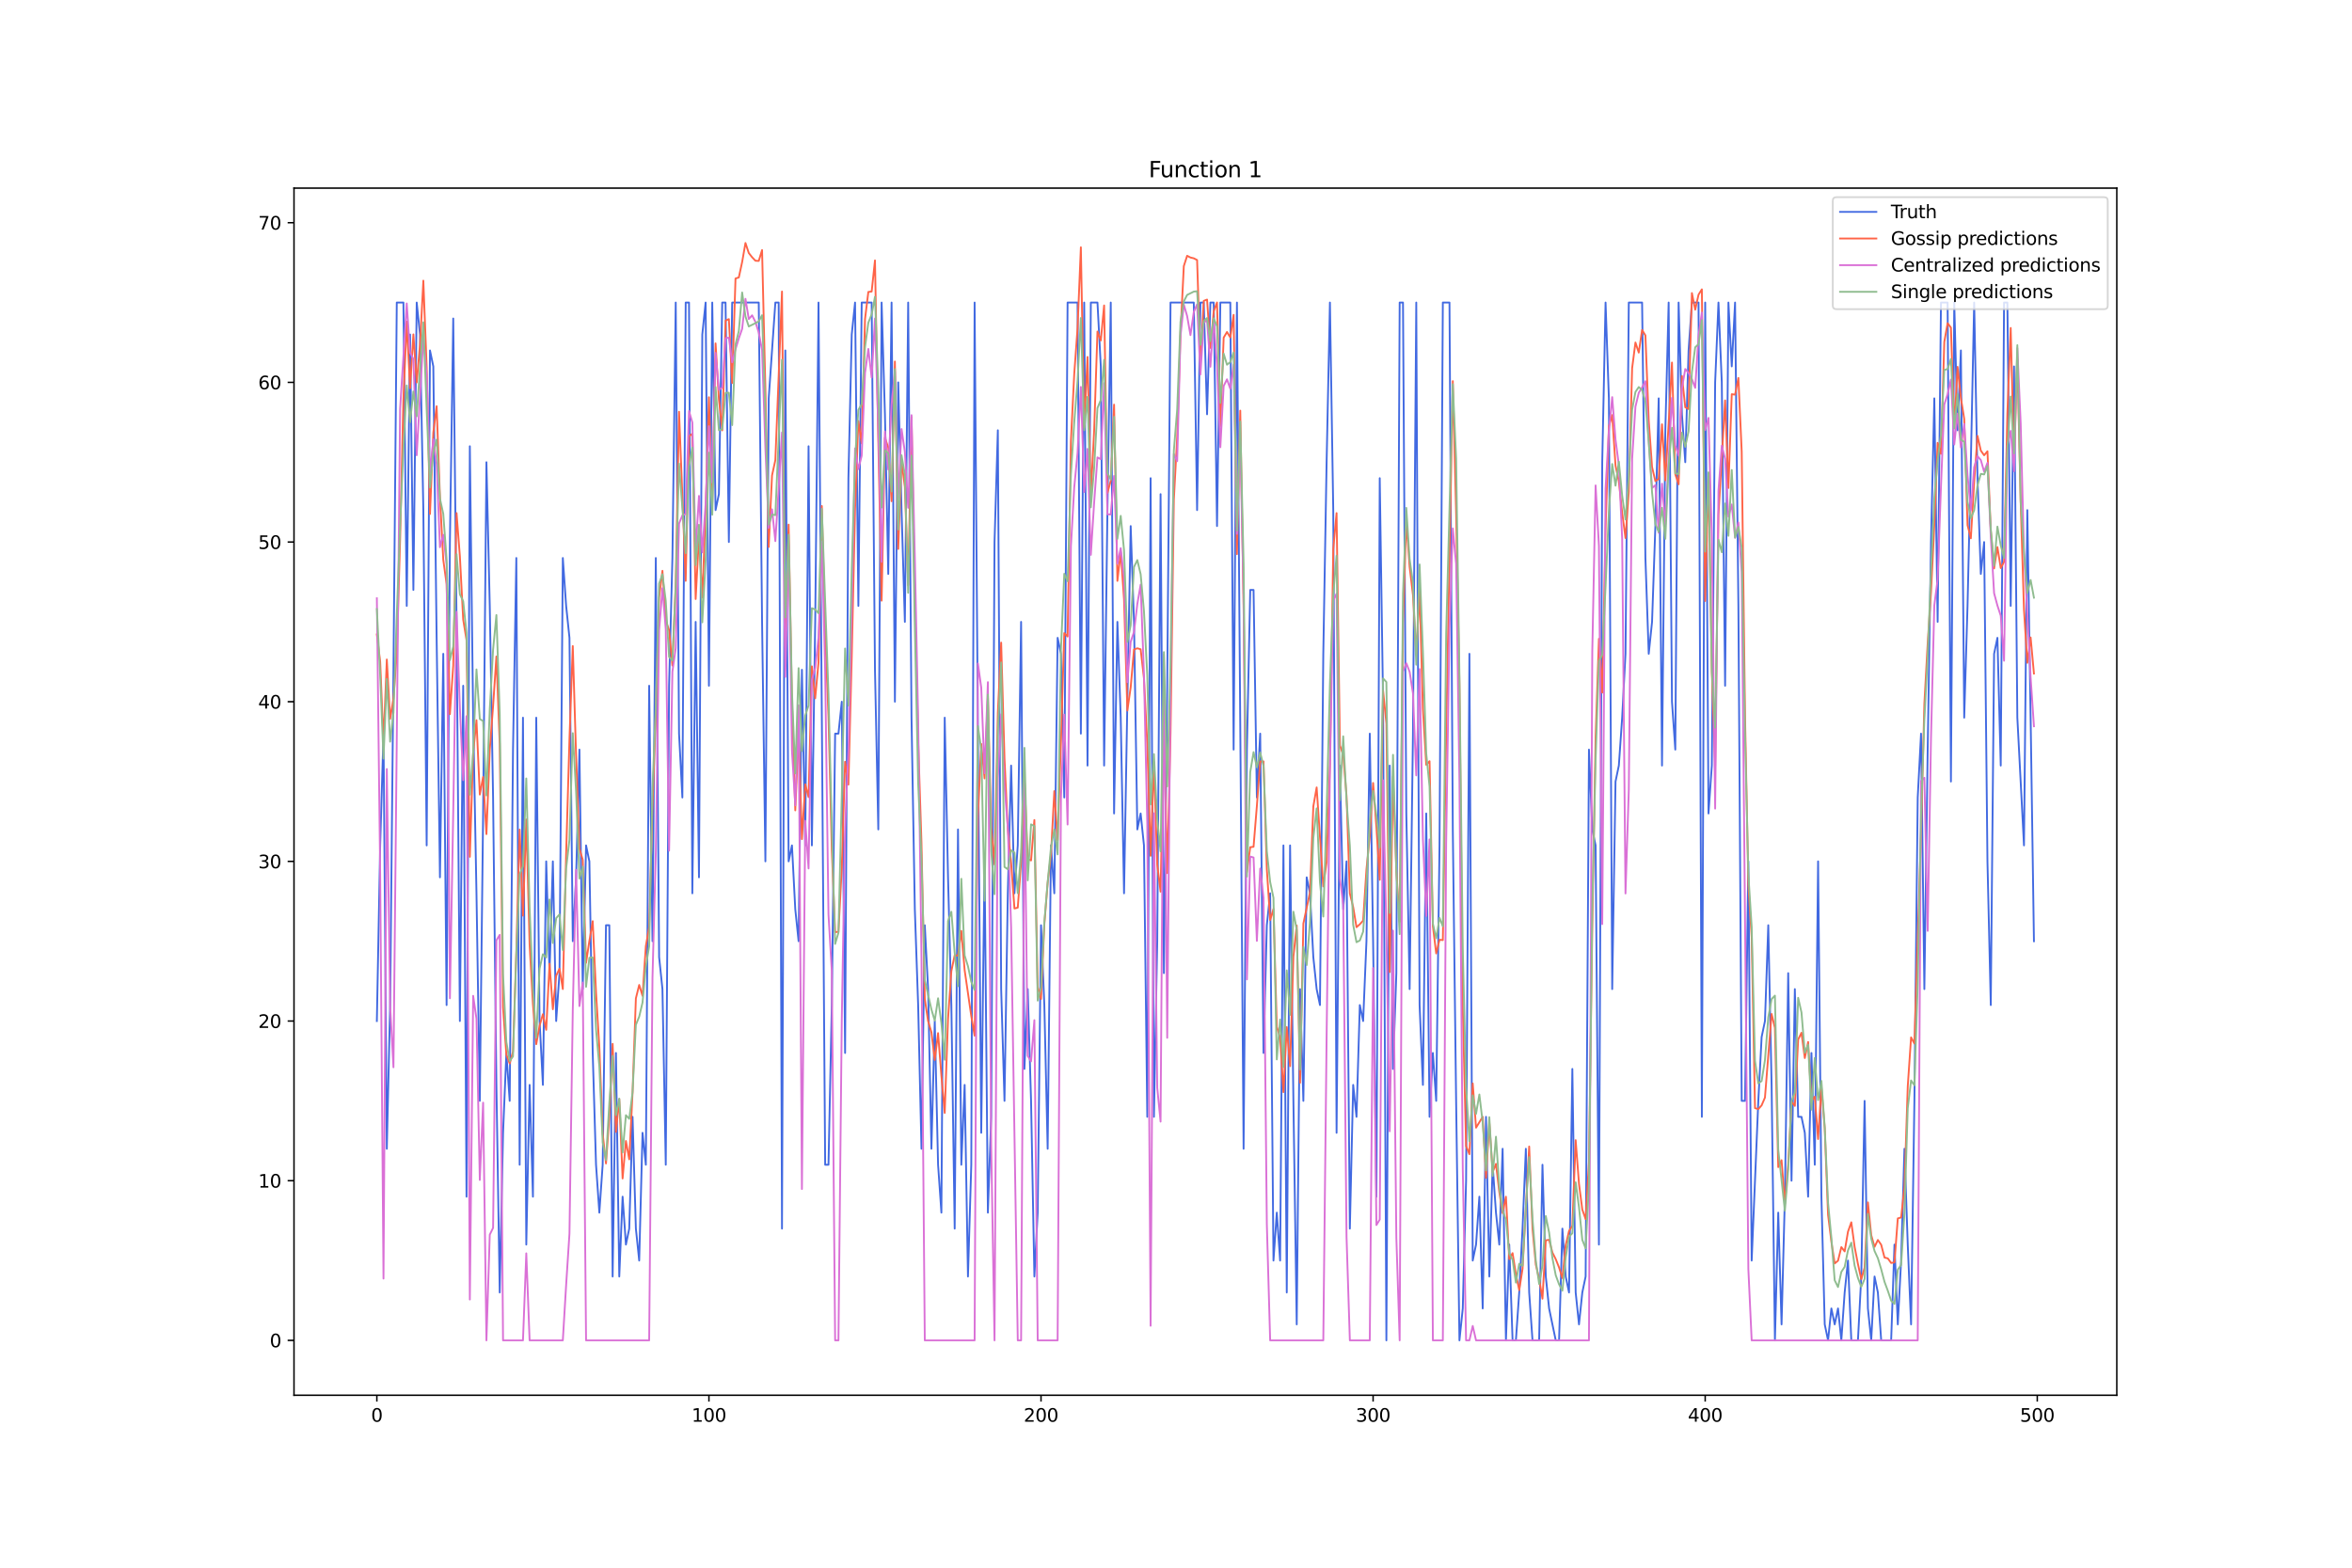 <?xml version="1.0" encoding="utf-8" standalone="no"?>
<!DOCTYPE svg PUBLIC "-//W3C//DTD SVG 1.1//EN"
  "http://www.w3.org/Graphics/SVG/1.1/DTD/svg11.dtd">
<svg xmlns:xlink="http://www.w3.org/1999/xlink" width="1296pt" height="864pt" viewBox="0 0 1296 864" xmlns="http://www.w3.org/2000/svg" version="1.1">
 <defs>
  <style type="text/css">*{stroke-linejoin: round; stroke-linecap: butt}</style>
 </defs>
 <g id="figure_1">
  <g id="patch_1">
   <path d="M 0 864 
L 1296 864 
L 1296 0 
L 0 0 
z
" style="fill: #ffffff"/>
  </g>
  <g id="axes_1">
   <g id="patch_2">
    <path d="M 162 768.96 
L 1166.4 768.96 
L 1166.4 103.68 
L 162 103.68 
z
" style="fill: #ffffff"/>
   </g>
   <g id="matplotlib.axis_1">
    <g id="xtick_1">
     <g id="line2d_1">
      <defs>
       <path id="m695feafe6b" d="M 0 0 
L 0 3.5 
" style="stroke: #000000; stroke-width: 0.8"/>
      </defs>
      <g>
       <use xlink:href="#m695feafe6b" x="207.655" y="768.96" style="stroke: #000000; stroke-width: 0.8"/>
      </g>
     </g>
     <g id="text_1">
      <!-- 0 -->
      <g transform="translate(204.473 783.558) scale(0.1 -0.1)">
       <defs>
        <path id="DejaVuSans-30" d="M 2034 4250 
Q 1547 4250 1301 3770 
Q 1056 3291 1056 2328 
Q 1056 1369 1301 889 
Q 1547 409 2034 409 
Q 2525 409 2770 889 
Q 3016 1369 3016 2328 
Q 3016 3291 2770 3770 
Q 2525 4250 2034 4250 
z
M 2034 4750 
Q 2819 4750 3233 4129 
Q 3647 3509 3647 2328 
Q 3647 1150 3233 529 
Q 2819 -91 2034 -91 
Q 1250 -91 836 529 
Q 422 1150 422 2328 
Q 422 3509 836 4129 
Q 1250 4750 2034 4750 
z
" transform="scale(0.016)"/>
       </defs>
       <use xlink:href="#DejaVuSans-30"/>
      </g>
     </g>
    </g>
    <g id="xtick_2">
     <g id="line2d_2">
      <g>
       <use xlink:href="#m695feafe6b" x="390.639" y="768.96" style="stroke: #000000; stroke-width: 0.8"/>
      </g>
     </g>
     <g id="text_2">
      <!-- 100 -->
      <g transform="translate(381.095 783.558) scale(0.1 -0.1)">
       <defs>
        <path id="DejaVuSans-31" d="M 794 531 
L 1825 531 
L 1825 4091 
L 703 3866 
L 703 4441 
L 1819 4666 
L 2450 4666 
L 2450 531 
L 3481 531 
L 3481 0 
L 794 0 
L 794 531 
z
" transform="scale(0.016)"/>
       </defs>
       <use xlink:href="#DejaVuSans-31"/>
       <use xlink:href="#DejaVuSans-30" x="63.623"/>
       <use xlink:href="#DejaVuSans-30" x="127.246"/>
      </g>
     </g>
    </g>
    <g id="xtick_3">
     <g id="line2d_3">
      <g>
       <use xlink:href="#m695feafe6b" x="573.623" y="768.96" style="stroke: #000000; stroke-width: 0.8"/>
      </g>
     </g>
     <g id="text_3">
      <!-- 200 -->
      <g transform="translate(564.079 783.558) scale(0.1 -0.1)">
       <defs>
        <path id="DejaVuSans-32" d="M 1228 531 
L 3431 531 
L 3431 0 
L 469 0 
L 469 531 
Q 828 903 1448 1529 
Q 2069 2156 2228 2338 
Q 2531 2678 2651 2914 
Q 2772 3150 2772 3378 
Q 2772 3750 2511 3984 
Q 2250 4219 1831 4219 
Q 1534 4219 1204 4116 
Q 875 4013 500 3803 
L 500 4441 
Q 881 4594 1212 4672 
Q 1544 4750 1819 4750 
Q 2544 4750 2975 4387 
Q 3406 4025 3406 3419 
Q 3406 3131 3298 2873 
Q 3191 2616 2906 2266 
Q 2828 2175 2409 1742 
Q 1991 1309 1228 531 
z
" transform="scale(0.016)"/>
       </defs>
       <use xlink:href="#DejaVuSans-32"/>
       <use xlink:href="#DejaVuSans-30" x="63.623"/>
       <use xlink:href="#DejaVuSans-30" x="127.246"/>
      </g>
     </g>
    </g>
    <g id="xtick_4">
     <g id="line2d_4">
      <g>
       <use xlink:href="#m695feafe6b" x="756.607" y="768.96" style="stroke: #000000; stroke-width: 0.8"/>
      </g>
     </g>
     <g id="text_4">
      <!-- 300 -->
      <g transform="translate(747.063 783.558) scale(0.1 -0.1)">
       <defs>
        <path id="DejaVuSans-33" d="M 2597 2516 
Q 3050 2419 3304 2112 
Q 3559 1806 3559 1356 
Q 3559 666 3084 287 
Q 2609 -91 1734 -91 
Q 1441 -91 1130 -33 
Q 819 25 488 141 
L 488 750 
Q 750 597 1062 519 
Q 1375 441 1716 441 
Q 2309 441 2620 675 
Q 2931 909 2931 1356 
Q 2931 1769 2642 2001 
Q 2353 2234 1838 2234 
L 1294 2234 
L 1294 2753 
L 1863 2753 
Q 2328 2753 2575 2939 
Q 2822 3125 2822 3475 
Q 2822 3834 2567 4026 
Q 2313 4219 1838 4219 
Q 1578 4219 1281 4162 
Q 984 4106 628 3988 
L 628 4550 
Q 988 4650 1302 4700 
Q 1616 4750 1894 4750 
Q 2613 4750 3031 4423 
Q 3450 4097 3450 3541 
Q 3450 3153 3228 2886 
Q 3006 2619 2597 2516 
z
" transform="scale(0.016)"/>
       </defs>
       <use xlink:href="#DejaVuSans-33"/>
       <use xlink:href="#DejaVuSans-30" x="63.623"/>
       <use xlink:href="#DejaVuSans-30" x="127.246"/>
      </g>
     </g>
    </g>
    <g id="xtick_5">
     <g id="line2d_5">
      <g>
       <use xlink:href="#m695feafe6b" x="939.591" y="768.96" style="stroke: #000000; stroke-width: 0.8"/>
      </g>
     </g>
     <g id="text_5">
      <!-- 400 -->
      <g transform="translate(930.047 783.558) scale(0.1 -0.1)">
       <defs>
        <path id="DejaVuSans-34" d="M 2419 4116 
L 825 1625 
L 2419 1625 
L 2419 4116 
z
M 2253 4666 
L 3047 4666 
L 3047 1625 
L 3713 1625 
L 3713 1100 
L 3047 1100 
L 3047 0 
L 2419 0 
L 2419 1100 
L 313 1100 
L 313 1709 
L 2253 4666 
z
" transform="scale(0.016)"/>
       </defs>
       <use xlink:href="#DejaVuSans-34"/>
       <use xlink:href="#DejaVuSans-30" x="63.623"/>
       <use xlink:href="#DejaVuSans-30" x="127.246"/>
      </g>
     </g>
    </g>
    <g id="xtick_6">
     <g id="line2d_6">
      <g>
       <use xlink:href="#m695feafe6b" x="1122.575" y="768.96" style="stroke: #000000; stroke-width: 0.8"/>
      </g>
     </g>
     <g id="text_6">
      <!-- 500 -->
      <g transform="translate(1113.032 783.558) scale(0.1 -0.1)">
       <defs>
        <path id="DejaVuSans-35" d="M 691 4666 
L 3169 4666 
L 3169 4134 
L 1269 4134 
L 1269 2991 
Q 1406 3038 1543 3061 
Q 1681 3084 1819 3084 
Q 2600 3084 3056 2656 
Q 3513 2228 3513 1497 
Q 3513 744 3044 326 
Q 2575 -91 1722 -91 
Q 1428 -91 1123 -41 
Q 819 9 494 109 
L 494 744 
Q 775 591 1075 516 
Q 1375 441 1709 441 
Q 2250 441 2565 725 
Q 2881 1009 2881 1497 
Q 2881 1984 2565 2268 
Q 2250 2553 1709 2553 
Q 1456 2553 1204 2497 
Q 953 2441 691 2322 
L 691 4666 
z
" transform="scale(0.016)"/>
       </defs>
       <use xlink:href="#DejaVuSans-35"/>
       <use xlink:href="#DejaVuSans-30" x="63.623"/>
       <use xlink:href="#DejaVuSans-30" x="127.246"/>
      </g>
     </g>
    </g>
   </g>
   <g id="matplotlib.axis_2">
    <g id="ytick_1">
     <g id="line2d_7">
      <defs>
       <path id="m8d48eaba4d" d="M 0 0 
L -3.5 0 
" style="stroke: #000000; stroke-width: 0.8"/>
      </defs>
      <g>
       <use xlink:href="#m8d48eaba4d" x="162" y="738.72" style="stroke: #000000; stroke-width: 0.8"/>
      </g>
     </g>
     <g id="text_7">
      <!-- 0 -->
      <g transform="translate(148.637 742.519) scale(0.1 -0.1)">
       <use xlink:href="#DejaVuSans-30"/>
      </g>
     </g>
    </g>
    <g id="ytick_2">
     <g id="line2d_8">
      <g>
       <use xlink:href="#m8d48eaba4d" x="162" y="650.722" style="stroke: #000000; stroke-width: 0.8"/>
      </g>
     </g>
     <g id="text_8">
      <!-- 10 -->
      <g transform="translate(142.275 654.522) scale(0.1 -0.1)">
       <use xlink:href="#DejaVuSans-31"/>
       <use xlink:href="#DejaVuSans-30" x="63.623"/>
      </g>
     </g>
    </g>
    <g id="ytick_3">
     <g id="line2d_9">
      <g>
       <use xlink:href="#m8d48eaba4d" x="162" y="562.725" style="stroke: #000000; stroke-width: 0.8"/>
      </g>
     </g>
     <g id="text_9">
      <!-- 20 -->
      <g transform="translate(142.275 566.524) scale(0.1 -0.1)">
       <use xlink:href="#DejaVuSans-32"/>
       <use xlink:href="#DejaVuSans-30" x="63.623"/>
      </g>
     </g>
    </g>
    <g id="ytick_4">
     <g id="line2d_10">
      <g>
       <use xlink:href="#m8d48eaba4d" x="162" y="474.727" style="stroke: #000000; stroke-width: 0.8"/>
      </g>
     </g>
     <g id="text_10">
      <!-- 30 -->
      <g transform="translate(142.275 478.526) scale(0.1 -0.1)">
       <use xlink:href="#DejaVuSans-33"/>
       <use xlink:href="#DejaVuSans-30" x="63.623"/>
      </g>
     </g>
    </g>
    <g id="ytick_5">
     <g id="line2d_11">
      <g>
       <use xlink:href="#m8d48eaba4d" x="162" y="386.729" style="stroke: #000000; stroke-width: 0.8"/>
      </g>
     </g>
     <g id="text_11">
      <!-- 40 -->
      <g transform="translate(142.275 390.529) scale(0.1 -0.1)">
       <use xlink:href="#DejaVuSans-34"/>
       <use xlink:href="#DejaVuSans-30" x="63.623"/>
      </g>
     </g>
    </g>
    <g id="ytick_6">
     <g id="line2d_12">
      <g>
       <use xlink:href="#m8d48eaba4d" x="162" y="298.732" style="stroke: #000000; stroke-width: 0.8"/>
      </g>
     </g>
     <g id="text_12">
      <!-- 50 -->
      <g transform="translate(142.275 302.531) scale(0.1 -0.1)">
       <use xlink:href="#DejaVuSans-35"/>
       <use xlink:href="#DejaVuSans-30" x="63.623"/>
      </g>
     </g>
    </g>
    <g id="ytick_7">
     <g id="line2d_13">
      <g>
       <use xlink:href="#m8d48eaba4d" x="162" y="210.734" style="stroke: #000000; stroke-width: 0.8"/>
      </g>
     </g>
     <g id="text_13">
      <!-- 60 -->
      <g transform="translate(142.275 214.533) scale(0.1 -0.1)">
       <defs>
        <path id="DejaVuSans-36" d="M 2113 2584 
Q 1688 2584 1439 2293 
Q 1191 2003 1191 1497 
Q 1191 994 1439 701 
Q 1688 409 2113 409 
Q 2538 409 2786 701 
Q 3034 994 3034 1497 
Q 3034 2003 2786 2293 
Q 2538 2584 2113 2584 
z
M 3366 4563 
L 3366 3988 
Q 3128 4100 2886 4159 
Q 2644 4219 2406 4219 
Q 1781 4219 1451 3797 
Q 1122 3375 1075 2522 
Q 1259 2794 1537 2939 
Q 1816 3084 2150 3084 
Q 2853 3084 3261 2657 
Q 3669 2231 3669 1497 
Q 3669 778 3244 343 
Q 2819 -91 2113 -91 
Q 1303 -91 875 529 
Q 447 1150 447 2328 
Q 447 3434 972 4092 
Q 1497 4750 2381 4750 
Q 2619 4750 2861 4703 
Q 3103 4656 3366 4563 
z
" transform="scale(0.016)"/>
       </defs>
       <use xlink:href="#DejaVuSans-36"/>
       <use xlink:href="#DejaVuSans-30" x="63.623"/>
      </g>
     </g>
    </g>
    <g id="ytick_8">
     <g id="line2d_14">
      <g>
       <use xlink:href="#m8d48eaba4d" x="162" y="122.737" style="stroke: #000000; stroke-width: 0.8"/>
      </g>
     </g>
     <g id="text_14">
      <!-- 70 -->
      <g transform="translate(142.275 126.536) scale(0.1 -0.1)">
       <defs>
        <path id="DejaVuSans-37" d="M 525 4666 
L 3525 4666 
L 3525 4397 
L 1831 0 
L 1172 0 
L 2766 4134 
L 525 4134 
L 525 4666 
z
" transform="scale(0.016)"/>
       </defs>
       <use xlink:href="#DejaVuSans-37"/>
       <use xlink:href="#DejaVuSans-30" x="63.623"/>
      </g>
     </g>
    </g>
   </g>
   <g id="line2d_15">
    <path d="M 207.655 562.725 
L 209.484 465.927 
L 211.314 404.329 
L 213.144 633.123 
L 214.974 553.925 
L 216.804 369.13 
L 218.634 166.735 
L 222.293 166.735 
L 224.123 333.931 
L 225.953 184.335 
L 227.783 325.131 
L 229.613 166.735 
L 231.442 184.335 
L 233.272 281.132 
L 235.102 465.927 
L 236.932 193.135 
L 238.762 201.934 
L 240.592 351.53 
L 242.422 483.527 
L 244.251 360.33 
L 246.081 553.925 
L 247.911 298.732 
L 249.741 175.535 
L 251.571 342.731 
L 253.401 562.725 
L 255.23 377.93 
L 257.06 659.522 
L 258.89 245.933 
L 260.72 395.529 
L 262.55 492.327 
L 264.38 606.724 
L 266.209 448.328 
L 268.039 254.733 
L 269.869 333.931 
L 271.699 439.528 
L 273.529 597.924 
L 275.359 712.321 
L 277.189 624.323 
L 279.018 580.324 
L 280.848 606.724 
L 282.678 413.129 
L 284.508 307.532 
L 286.338 641.923 
L 288.168 395.529 
L 289.997 685.921 
L 291.827 597.924 
L 293.657 659.522 
L 295.487 395.529 
L 297.317 562.725 
L 299.147 597.924 
L 300.976 474.727 
L 302.806 536.325 
L 304.636 474.727 
L 306.466 562.725 
L 308.296 536.325 
L 310.126 307.532 
L 311.956 333.931 
L 313.785 351.53 
L 315.615 518.726 
L 317.445 483.527 
L 319.275 413.129 
L 321.105 545.125 
L 322.935 465.927 
L 324.764 474.727 
L 326.594 580.324 
L 328.424 641.923 
L 330.254 668.322 
L 332.084 641.923 
L 333.914 509.926 
L 335.743 509.926 
L 337.573 703.521 
L 339.403 580.324 
L 341.233 703.521 
L 343.063 659.522 
L 344.893 685.921 
L 346.723 677.122 
L 348.552 615.523 
L 350.382 677.122 
L 352.212 694.721 
L 354.042 624.323 
L 355.872 641.923 
L 357.702 377.93 
L 359.531 518.726 
L 361.361 307.532 
L 363.191 527.526 
L 365.021 545.125 
L 366.851 641.923 
L 368.681 377.93 
L 370.51 307.532 
L 372.34 166.735 
L 374.17 404.329 
L 376 439.528 
L 377.83 166.735 
L 379.66 166.735 
L 381.489 492.327 
L 383.319 342.731 
L 385.149 483.527 
L 386.979 184.335 
L 388.809 166.735 
L 390.639 377.93 
L 392.469 166.735 
L 394.298 281.132 
L 396.128 272.333 
L 397.958 166.735 
L 399.788 166.735 
L 401.618 298.732 
L 403.448 166.735 
L 418.086 166.735 
L 419.916 342.731 
L 421.746 474.727 
L 423.576 219.534 
L 427.236 166.735 
L 429.065 166.735 
L 430.895 677.122 
L 432.725 193.135 
L 434.555 474.727 
L 436.385 465.927 
L 438.215 501.126 
L 440.044 518.726 
L 441.874 369.13 
L 443.704 465.927 
L 445.534 245.933 
L 447.364 465.927 
L 449.194 342.731 
L 451.023 166.735 
L 452.853 395.529 
L 454.683 641.923 
L 456.513 641.923 
L 458.343 553.925 
L 460.173 404.329 
L 462.003 404.329 
L 463.832 386.729 
L 465.662 580.324 
L 467.492 263.533 
L 469.322 184.335 
L 471.152 166.735 
L 472.982 333.931 
L 474.811 166.735 
L 480.301 166.735 
L 482.131 369.13 
L 483.961 457.128 
L 485.79 166.735 
L 487.62 228.334 
L 489.45 316.331 
L 491.28 166.735 
L 493.11 386.729 
L 494.94 210.734 
L 496.77 281.132 
L 498.599 342.731 
L 500.429 166.735 
L 502.259 395.529 
L 504.089 501.126 
L 505.919 553.925 
L 507.749 633.123 
L 509.578 509.926 
L 511.408 545.125 
L 513.238 633.123 
L 515.068 562.725 
L 516.898 641.923 
L 518.728 668.322 
L 520.557 395.529 
L 522.387 483.527 
L 524.217 553.925 
L 526.047 677.122 
L 527.877 457.128 
L 529.707 641.923 
L 531.536 597.924 
L 533.366 703.521 
L 535.196 641.923 
L 537.026 166.735 
L 538.856 404.329 
L 540.686 624.323 
L 542.516 474.727 
L 544.345 668.322 
L 546.175 615.523 
L 548.005 298.732 
L 549.835 237.133 
L 551.665 545.125 
L 553.495 606.724 
L 555.324 492.327 
L 557.154 421.929 
L 558.984 492.327 
L 560.814 465.927 
L 562.644 342.731 
L 564.474 589.124 
L 566.303 545.125 
L 568.133 606.724 
L 569.963 703.521 
L 571.793 668.322 
L 573.623 509.926 
L 575.453 553.925 
L 577.283 633.123 
L 579.112 465.927 
L 580.942 492.327 
L 582.772 351.53 
L 584.602 360.33 
L 586.432 439.528 
L 588.262 166.735 
L 593.751 166.735 
L 595.581 404.329 
L 597.411 166.735 
L 599.241 421.929 
L 601.07 166.735 
L 604.73 166.735 
L 606.56 201.934 
L 608.39 421.929 
L 610.22 281.132 
L 612.05 166.735 
L 613.879 448.328 
L 615.709 342.731 
L 617.539 395.529 
L 619.369 492.327 
L 621.199 386.729 
L 623.029 289.932 
L 624.858 342.731 
L 626.688 457.128 
L 628.518 448.328 
L 630.348 465.927 
L 632.178 615.523 
L 634.008 263.533 
L 635.837 615.523 
L 637.667 518.726 
L 639.497 272.333 
L 641.327 536.325 
L 643.157 377.93 
L 644.987 166.735 
L 657.796 166.735 
L 659.625 281.132 
L 661.455 166.735 
L 663.285 166.735 
L 665.115 228.334 
L 666.945 166.735 
L 668.775 166.735 
L 670.604 289.932 
L 672.434 166.735 
L 677.924 166.735 
L 679.754 413.129 
L 681.583 166.735 
L 685.243 633.123 
L 687.073 413.129 
L 688.903 325.131 
L 690.733 325.131 
L 692.563 439.528 
L 694.392 404.329 
L 696.222 580.324 
L 698.052 509.926 
L 699.882 492.327 
L 701.712 694.721 
L 703.542 668.322 
L 705.371 694.721 
L 707.201 465.927 
L 709.031 712.321 
L 710.861 465.927 
L 712.691 606.724 
L 714.521 729.92 
L 716.35 545.125 
L 718.18 606.724 
L 720.01 483.527 
L 721.84 492.327 
L 723.67 527.526 
L 725.5 545.125 
L 727.33 553.925 
L 729.159 360.33 
L 730.989 254.733 
L 732.819 166.735 
L 734.649 281.132 
L 736.479 624.323 
L 738.309 421.929 
L 740.138 501.126 
L 741.968 474.727 
L 743.798 677.122 
L 745.628 597.924 
L 747.458 615.523 
L 749.288 553.925 
L 751.117 562.725 
L 752.947 518.726 
L 754.777 404.329 
L 756.607 518.726 
L 758.437 659.522 
L 760.267 263.533 
L 762.097 386.729 
L 763.926 738.72 
L 765.756 421.929 
L 767.586 589.124 
L 769.416 536.325 
L 771.246 166.735 
L 773.076 166.735 
L 774.905 448.328 
L 776.735 545.125 
L 778.565 404.329 
L 780.395 166.735 
L 782.225 553.925 
L 784.055 597.924 
L 785.884 448.328 
L 787.714 615.523 
L 789.544 580.324 
L 791.374 606.724 
L 793.204 465.927 
L 795.034 166.735 
L 798.693 166.735 
L 800.523 457.128 
L 802.353 606.724 
L 804.183 738.72 
L 806.013 721.12 
L 807.843 650.722 
L 809.672 360.33 
L 811.502 694.721 
L 813.332 685.921 
L 815.162 659.522 
L 816.992 721.12 
L 818.822 615.523 
L 820.651 703.521 
L 822.481 641.923 
L 824.311 668.322 
L 826.141 685.921 
L 827.971 633.123 
L 829.801 738.72 
L 831.63 685.921 
L 833.46 738.72 
L 835.29 738.72 
L 837.12 712.321 
L 838.95 677.122 
L 840.78 633.123 
L 842.61 712.321 
L 844.439 738.72 
L 848.099 738.72 
L 849.929 641.923 
L 851.759 703.521 
L 853.589 721.12 
L 857.248 738.72 
L 859.078 738.72 
L 860.908 677.122 
L 862.738 703.521 
L 864.568 712.321 
L 866.397 589.124 
L 868.227 712.321 
L 870.057 729.92 
L 871.887 712.321 
L 873.717 703.521 
L 875.547 413.129 
L 877.377 457.128 
L 879.206 465.927 
L 881.036 685.921 
L 882.866 254.733 
L 884.696 166.735 
L 886.526 219.534 
L 888.356 545.125 
L 890.185 430.728 
L 892.015 421.929 
L 893.845 395.529 
L 895.675 360.33 
L 897.505 166.735 
L 904.824 166.735 
L 906.654 307.532 
L 908.484 360.33 
L 910.314 342.731 
L 912.144 289.932 
L 913.973 219.534 
L 915.803 421.929 
L 917.633 237.133 
L 919.463 166.735 
L 921.293 386.729 
L 923.123 413.129 
L 924.952 166.735 
L 926.782 228.334 
L 928.612 254.733 
L 930.442 193.135 
L 932.272 166.735 
L 935.931 166.735 
L 937.761 615.523 
L 939.591 166.735 
L 941.421 448.328 
L 943.251 421.929 
L 945.081 210.734 
L 946.911 166.735 
L 948.74 210.734 
L 950.57 377.93 
L 952.4 166.735 
L 954.23 201.934 
L 956.06 166.735 
L 957.89 333.931 
L 959.719 606.724 
L 961.549 606.724 
L 963.379 474.727 
L 965.209 694.721 
L 968.869 606.724 
L 970.698 571.524 
L 972.528 562.725 
L 974.358 509.926 
L 976.188 597.924 
L 978.018 738.72 
L 979.848 668.322 
L 981.678 729.92 
L 983.507 659.522 
L 985.337 536.325 
L 987.167 650.722 
L 988.997 545.125 
L 990.827 615.523 
L 992.657 615.523 
L 994.486 624.323 
L 996.316 659.522 
L 998.146 580.324 
L 999.976 641.923 
L 1001.806 474.727 
L 1003.636 659.522 
L 1005.465 729.92 
L 1007.295 738.72 
L 1009.125 721.12 
L 1010.955 729.92 
L 1012.785 721.12 
L 1014.615 738.72 
L 1016.444 712.321 
L 1018.274 694.721 
L 1020.104 738.72 
L 1023.764 738.72 
L 1025.594 703.521 
L 1027.424 606.724 
L 1029.253 721.12 
L 1031.083 738.72 
L 1032.913 703.521 
L 1034.743 712.321 
L 1036.573 738.72 
L 1042.062 738.72 
L 1043.892 685.921 
L 1045.722 729.92 
L 1047.552 694.721 
L 1049.382 633.123 
L 1051.211 685.921 
L 1053.041 729.92 
L 1054.871 606.724 
L 1056.701 439.528 
L 1058.531 404.329 
L 1060.361 545.125 
L 1062.191 413.129 
L 1064.02 298.732 
L 1065.85 219.534 
L 1067.68 342.731 
L 1069.51 166.735 
L 1073.17 166.735 
L 1074.999 430.728 
L 1076.829 166.735 
L 1078.659 237.133 
L 1080.489 193.135 
L 1082.319 395.529 
L 1084.149 333.931 
L 1085.978 254.733 
L 1087.808 166.735 
L 1089.638 263.533 
L 1091.468 316.331 
L 1093.298 298.732 
L 1095.128 474.727 
L 1096.958 553.925 
L 1098.787 360.33 
L 1100.617 351.53 
L 1102.447 421.929 
L 1104.277 166.735 
L 1106.107 166.735 
L 1107.937 333.931 
L 1109.766 201.934 
L 1111.596 395.529 
L 1115.256 465.927 
L 1117.086 281.132 
L 1118.916 395.529 
L 1120.745 518.726 
L 1120.745 518.726 
" clip-path="url(#pee82584255)" style="fill: none; stroke: #4169e1; stroke-linecap: square"/>
   </g>
   <g id="line2d_16">
    <path d="M 207.655 349.629 
L 209.484 364.632 
L 211.314 409.076 
L 213.144 363.473 
L 214.974 396.172 
L 216.804 384.987 
L 218.634 360.313 
L 220.463 297.604 
L 222.293 219.764 
L 224.123 177.223 
L 225.953 213.97 
L 227.783 184.292 
L 229.613 210.797 
L 231.442 189.955 
L 233.272 154.68 
L 235.102 202.445 
L 236.932 283.287 
L 238.762 238.431 
L 240.592 223.88 
L 242.422 273.938 
L 244.251 308.54 
L 246.081 321.898 
L 247.911 393.612 
L 249.741 366.843 
L 251.571 282.765 
L 253.401 306.516 
L 255.23 341.451 
L 257.06 352.786 
L 258.89 472.215 
L 260.72 414.902 
L 262.55 396.925 
L 264.38 437.904 
L 266.209 428.201 
L 268.039 459.697 
L 269.869 413.258 
L 271.699 389.183 
L 273.529 361.805 
L 275.359 410.195 
L 277.189 555.169 
L 279.018 581.393 
L 280.848 586.154 
L 282.678 579.574 
L 284.508 524.124 
L 286.338 457.194 
L 288.168 504.655 
L 289.997 451.641 
L 291.827 520.536 
L 293.657 553.448 
L 295.487 575.478 
L 297.317 565.291 
L 299.147 558.957 
L 300.976 567.563 
L 302.806 531.13 
L 304.636 556.228 
L 306.466 537.742 
L 308.296 533.871 
L 310.126 545.096 
L 311.956 470.675 
L 313.785 407.274 
L 315.615 356.055 
L 317.445 416.856 
L 319.275 467.577 
L 321.105 473.89 
L 322.935 530.623 
L 324.764 518.544 
L 326.594 507.678 
L 328.424 547.051 
L 330.254 577.15 
L 332.084 624.726 
L 333.914 641.219 
L 335.743 615.862 
L 337.573 575.288 
L 339.403 623.83 
L 341.233 605.735 
L 343.063 649.496 
L 344.893 628.839 
L 346.723 638.943 
L 348.552 602.204 
L 350.382 550.223 
L 352.212 542.837 
L 354.042 548.837 
L 355.872 521.441 
L 357.702 510.807 
L 359.531 444.117 
L 361.361 394.002 
L 363.191 329.419 
L 365.021 314.582 
L 366.851 341.918 
L 368.681 347.296 
L 370.51 366.817 
L 372.34 321.189 
L 374.17 226.932 
L 377.83 320.125 
L 379.66 240.468 
L 381.489 239.062 
L 383.319 330.154 
L 385.149 295.81 
L 386.979 329.383 
L 388.809 282.406 
L 390.639 218.923 
L 392.469 277.243 
L 394.298 189.254 
L 396.128 219.966 
L 397.958 237.185 
L 399.788 176.701 
L 401.618 175.871 
L 403.448 211.103 
L 405.277 153.497 
L 407.107 152.914 
L 408.937 144.412 
L 410.767 133.92 
L 412.597 139.451 
L 414.427 141.776 
L 416.256 143.69 
L 418.086 143.809 
L 419.916 137.816 
L 421.746 214.613 
L 423.576 301.47 
L 425.406 262.032 
L 427.236 253.57 
L 430.895 160.666 
L 432.725 356.05 
L 434.555 289.12 
L 436.385 386.685 
L 438.215 446.624 
L 440.044 403.837 
L 441.874 462.457 
L 443.704 432.285 
L 445.534 439.285 
L 447.364 367.241 
L 449.194 384.851 
L 451.023 365.003 
L 452.853 278.873 
L 454.683 349.002 
L 456.513 395.096 
L 458.343 468.181 
L 460.173 513.725 
L 462.003 513.548 
L 463.832 478.235 
L 465.662 419.808 
L 467.492 432.408 
L 469.322 362.093 
L 471.152 280.954 
L 472.982 232.034 
L 474.811 244.351 
L 476.641 175.856 
L 478.471 160.89 
L 480.301 160.675 
L 482.131 143.526 
L 483.961 242.799 
L 485.79 331.051 
L 487.62 241.308 
L 489.45 246.602 
L 491.28 276.239 
L 493.11 199.253 
L 494.94 302.549 
L 496.77 254.246 
L 498.599 268.284 
L 500.429 322.506 
L 502.259 229.816 
L 504.089 330.552 
L 505.919 408.166 
L 507.749 464.297 
L 509.578 550.589 
L 511.408 562.783 
L 513.238 568.921 
L 515.068 584.221 
L 516.898 569.378 
L 518.728 592.834 
L 520.557 613.358 
L 522.387 561.46 
L 524.217 535.169 
L 526.047 526.481 
L 527.877 526.692 
L 529.707 513.036 
L 531.536 534.689 
L 535.196 559.989 
L 537.026 570.806 
L 538.856 450.566 
L 540.686 410.019 
L 542.516 429.006 
L 544.345 383.611 
L 546.175 456.044 
L 548.005 476.432 
L 549.835 392.837 
L 551.665 354.158 
L 553.495 418.077 
L 555.324 457.068 
L 557.154 475.699 
L 558.984 500.706 
L 560.814 500.214 
L 562.644 475.28 
L 564.474 428.66 
L 566.303 473.464 
L 568.133 474.212 
L 569.963 451.929 
L 571.793 543.907 
L 573.623 550.598 
L 575.453 509.462 
L 577.283 486.607 
L 579.112 470.807 
L 580.942 435.999 
L 582.772 463.126 
L 584.602 409.27 
L 586.432 348.914 
L 588.262 350.807 
L 590.091 243.111 
L 591.921 206.198 
L 593.751 180.867 
L 595.581 136.294 
L 597.411 235.636 
L 599.241 196.72 
L 601.07 272.719 
L 602.9 237.238 
L 604.73 182.708 
L 606.56 187.671 
L 608.39 168.349 
L 610.22 271.66 
L 612.05 264.952 
L 613.879 223.011 
L 615.709 320.147 
L 617.539 304.28 
L 619.369 330.423 
L 621.199 391.623 
L 623.029 378.82 
L 624.858 357.943 
L 626.688 357.294 
L 628.518 357.826 
L 630.348 373.906 
L 632.178 409.913 
L 634.008 471.668 
L 635.837 420.012 
L 637.667 476.427 
L 639.497 491.434 
L 641.327 399.934 
L 643.157 481.215 
L 644.987 403.884 
L 646.817 275.315 
L 648.646 241.135 
L 650.476 183.424 
L 652.306 146.658 
L 654.136 140.97 
L 655.966 141.922 
L 657.796 142.356 
L 659.625 143.303 
L 661.455 199.338 
L 663.285 165.825 
L 665.115 165.1 
L 666.945 191.741 
L 668.775 171.549 
L 670.604 166.686 
L 672.434 234.803 
L 674.264 186.084 
L 676.094 182.969 
L 677.924 186.001 
L 679.754 173.515 
L 681.583 305.399 
L 683.413 226.309 
L 685.243 334.505 
L 687.073 480.608 
L 688.903 466.915 
L 690.733 466.689 
L 692.563 444.207 
L 694.392 419.646 
L 696.222 419.64 
L 698.052 479.038 
L 699.882 507.091 
L 701.712 500.937 
L 703.542 565.917 
L 705.371 571.81 
L 707.201 601.904 
L 709.031 566.065 
L 710.861 587.613 
L 712.691 527.196 
L 714.521 510.066 
L 716.35 596.754 
L 718.18 508.982 
L 721.84 491.729 
L 723.67 444.412 
L 725.5 433.967 
L 729.159 488.551 
L 730.989 475.117 
L 732.819 421.424 
L 734.649 302.609 
L 736.479 282.782 
L 738.309 410.805 
L 740.138 416.131 
L 741.968 438.646 
L 743.798 492.468 
L 745.628 499.914 
L 747.458 511.003 
L 749.288 509.393 
L 751.117 507.346 
L 752.947 479.104 
L 754.777 461.143 
L 756.607 431.51 
L 758.437 455.951 
L 760.267 484.894 
L 762.097 380.613 
L 763.926 398.624 
L 765.756 535.737 
L 767.586 427.957 
L 769.416 480.081 
L 771.246 508 
L 773.076 343.319 
L 774.905 287.21 
L 776.735 312.482 
L 778.565 327.826 
L 780.395 360.63 
L 782.225 325.774 
L 784.055 390.571 
L 785.884 421.498 
L 787.714 419.51 
L 789.544 510.337 
L 791.374 525.477 
L 793.204 517.925 
L 795.034 518.122 
L 796.864 405.307 
L 800.523 210.044 
L 802.353 282.397 
L 804.183 377.579 
L 806.013 555.65 
L 807.843 631.584 
L 809.672 636.113 
L 811.502 597.13 
L 813.332 621.496 
L 816.992 615.498 
L 818.822 649.118 
L 820.651 618.71 
L 822.481 645.976 
L 824.311 641.452 
L 826.141 656.921 
L 827.971 668.587 
L 829.801 659.54 
L 831.63 693.933 
L 833.46 690.646 
L 835.29 702.218 
L 837.12 711.032 
L 838.95 699.314 
L 842.61 631.877 
L 844.439 677.139 
L 846.269 697.023 
L 848.099 704.849 
L 849.929 715.77 
L 851.759 683.595 
L 853.589 683.304 
L 855.418 690.319 
L 857.248 693.959 
L 859.078 698.567 
L 860.908 704.424 
L 862.738 686.351 
L 864.568 678.444 
L 866.397 675.603 
L 868.227 628.384 
L 870.057 652.447 
L 871.887 666.647 
L 873.717 671.886 
L 875.547 640.329 
L 877.377 510.5 
L 879.206 406.5 
L 881.036 352.054 
L 882.866 381.728 
L 884.696 291.497 
L 886.526 234.899 
L 888.356 228.753 
L 890.185 256.625 
L 892.015 265.24 
L 893.845 282.555 
L 895.675 296.525 
L 897.505 270.895 
L 899.335 202.944 
L 901.164 188.758 
L 902.994 194.324 
L 904.824 181.838 
L 906.654 184.86 
L 908.484 231.656 
L 910.314 257.359 
L 912.144 265.18 
L 913.973 263.929 
L 915.803 233.843 
L 917.633 264.746 
L 919.463 233.273 
L 921.293 199.809 
L 923.123 261.4 
L 924.952 266.927 
L 926.782 207.245 
L 928.612 224.46 
L 930.442 225.44 
L 932.272 161.521 
L 934.102 170.657 
L 935.931 162.378 
L 937.761 159.462 
L 939.591 331.233 
L 941.421 261.25 
L 943.251 370.051 
L 945.081 422.111 
L 946.911 283.787 
L 950.57 220.684 
L 952.4 268.953 
L 954.23 217.251 
L 956.06 217.513 
L 957.89 208.293 
L 959.719 248.963 
L 961.549 394.496 
L 963.379 487.737 
L 965.209 516.507 
L 967.039 610.719 
L 968.869 611.273 
L 970.698 609.177 
L 972.528 604.894 
L 976.188 558.808 
L 978.018 566.481 
L 979.848 643.235 
L 981.678 639.419 
L 983.507 663.387 
L 985.337 641.602 
L 987.167 607.135 
L 988.997 609.508 
L 990.827 572.895 
L 992.657 569.176 
L 994.486 583.137 
L 996.316 574.261 
L 998.146 606.745 
L 999.976 604.421 
L 1001.806 627.768 
L 1003.636 599.254 
L 1005.465 621.847 
L 1007.295 669.525 
L 1009.125 684.356 
L 1010.955 696.32 
L 1012.785 694.805 
L 1014.615 687.3 
L 1016.444 689.699 
L 1018.274 678.821 
L 1020.104 673.645 
L 1021.934 687.156 
L 1023.764 696.637 
L 1025.594 704.989 
L 1027.424 698.685 
L 1029.253 662.675 
L 1031.083 680.672 
L 1032.913 687.212 
L 1034.743 683.383 
L 1036.573 686.018 
L 1038.403 693.068 
L 1040.232 693.534 
L 1042.062 696.084 
L 1043.892 695.723 
L 1045.722 671.512 
L 1047.552 670.987 
L 1049.382 654.344 
L 1051.211 598.712 
L 1053.041 571.738 
L 1054.871 575.132 
L 1058.531 458.933 
L 1060.361 387.713 
L 1062.191 354.589 
L 1064.02 326.423 
L 1065.85 289.511 
L 1067.68 244.06 
L 1069.51 250.138 
L 1071.34 188.462 
L 1073.17 178.113 
L 1074.999 180.551 
L 1076.829 235.957 
L 1078.659 202.19 
L 1080.489 219.314 
L 1082.319 230.834 
L 1084.149 289.44 
L 1085.978 296.687 
L 1087.808 265.723 
L 1089.638 240.217 
L 1091.468 248.339 
L 1093.298 250.917 
L 1095.128 248.704 
L 1096.958 292.444 
L 1098.787 313.294 
L 1100.617 301.518 
L 1102.447 313.062 
L 1104.277 309.673 
L 1106.107 227.775 
L 1107.937 180.75 
L 1109.766 253.137 
L 1111.596 197.879 
L 1113.426 276.459 
L 1115.256 336.069 
L 1117.086 365.303 
L 1118.916 351.321 
L 1120.745 371.209 
L 1120.745 371.209 
" clip-path="url(#pee82584255)" style="fill: none; stroke: #ff6347; stroke-linecap: square"/>
   </g>
   <g id="line2d_17">
    <path d="M 207.655 329.717 
L 209.484 481.437 
L 211.314 704.661 
L 213.144 423.841 
L 214.974 554.438 
L 216.804 588.213 
L 220.463 225.364 
L 224.123 167.235 
L 225.953 194.333 
L 227.783 197.896 
L 229.613 250.898 
L 233.272 185.815 
L 235.102 206.249 
L 236.932 260.636 
L 238.762 242.152 
L 240.592 255.571 
L 242.422 301.59 
L 244.251 294.738 
L 246.081 311.038 
L 247.911 550.176 
L 249.741 447.406 
L 251.571 337.156 
L 253.401 390.143 
L 255.23 429.956 
L 257.06 394.678 
L 258.89 716.215 
L 260.72 548.831 
L 262.55 561.465 
L 264.38 650.319 
L 266.209 607.702 
L 268.039 738.72 
L 269.869 680.469 
L 271.699 676.726 
L 273.529 518.246 
L 275.359 515.218 
L 277.189 738.72 
L 288.168 738.72 
L 289.997 690.756 
L 291.827 738.72 
L 310.126 738.72 
L 311.956 708.185 
L 313.785 679.9 
L 315.615 556.559 
L 317.445 479.375 
L 319.275 554.493 
L 321.105 541.495 
L 322.935 738.72 
L 357.702 738.72 
L 359.531 538.857 
L 361.361 469.81 
L 363.191 347.369 
L 365.021 324.166 
L 366.851 346.791 
L 368.681 468.828 
L 370.51 370.162 
L 372.34 357.193 
L 374.17 288.514 
L 376 284.079 
L 377.83 283.25 
L 379.66 226.497 
L 381.489 232.865 
L 383.319 303.81 
L 385.149 273.302 
L 386.979 304.426 
L 388.809 277.648 
L 390.639 234.902 
L 392.469 265.944 
L 394.298 194.483 
L 396.128 214.842 
L 397.958 213.613 
L 399.788 186.304 
L 401.618 186.127 
L 403.448 199.697 
L 405.277 192.539 
L 407.107 186.479 
L 408.937 181.245 
L 410.767 164.698 
L 412.597 175.838 
L 414.427 173.777 
L 416.256 177.422 
L 418.086 183.292 
L 419.916 192.883 
L 421.746 246.993 
L 423.576 290.985 
L 425.406 280.696 
L 427.236 298.231 
L 429.065 269.303 
L 430.895 238.351 
L 432.725 373.055 
L 434.555 300.022 
L 436.385 413.769 
L 438.215 443.874 
L 440.044 388.651 
L 441.874 655.303 
L 443.704 452.352 
L 445.534 478.637 
L 447.364 374.849 
L 449.194 368.071 
L 451.023 351.342 
L 452.853 298.458 
L 454.683 370.056 
L 456.513 504.034 
L 458.343 535.304 
L 460.173 738.72 
L 462.003 738.72 
L 463.832 562.178 
L 465.662 456.28 
L 467.492 414.016 
L 469.322 334.854 
L 471.152 247.146 
L 472.982 258.536 
L 474.811 251.146 
L 476.641 205.502 
L 478.471 192.31 
L 480.301 208.098 
L 482.131 175.526 
L 483.961 236.328 
L 485.79 309.661 
L 487.62 237.779 
L 489.45 258.734 
L 491.28 223.002 
L 493.11 204.701 
L 494.94 274.684 
L 496.77 236.445 
L 498.599 249.052 
L 500.429 279.866 
L 502.259 228.794 
L 504.089 307.518 
L 505.919 396.318 
L 507.749 527.255 
L 509.578 738.72 
L 537.026 738.72 
L 538.856 365.664 
L 540.686 378.982 
L 542.516 426.201 
L 544.345 375.951 
L 546.175 631.607 
L 548.005 738.72 
L 549.835 428.875 
L 551.665 393.648 
L 553.495 433.162 
L 555.324 456.091 
L 557.154 511.129 
L 560.814 738.72 
L 562.644 738.72 
L 564.474 429.519 
L 566.303 581.94 
L 568.133 584.959 
L 569.963 562.24 
L 571.793 738.72 
L 582.772 738.72 
L 584.602 439.893 
L 586.432 393.854 
L 588.262 454.412 
L 590.091 301.061 
L 591.921 268.683 
L 593.751 249.7 
L 595.581 213.242 
L 597.411 271.17 
L 599.241 247.386 
L 601.07 305.813 
L 602.9 276.958 
L 604.73 252.085 
L 606.56 253.055 
L 608.39 211.105 
L 610.22 283.47 
L 612.05 283.516 
L 613.879 262.295 
L 615.709 310.713 
L 617.539 302.109 
L 619.369 318.525 
L 621.199 375.976 
L 623.029 353.726 
L 624.858 348.299 
L 626.688 332.882 
L 628.518 322.187 
L 630.348 371.87 
L 632.178 453.896 
L 634.008 730.671 
L 635.837 448.21 
L 637.667 599.629 
L 639.497 618.157 
L 641.327 360.771 
L 643.157 571.974 
L 644.987 374.879 
L 646.817 250.186 
L 648.646 254.168 
L 650.476 185.253 
L 652.306 167.845 
L 654.136 174.184 
L 655.966 184.696 
L 657.796 171.961 
L 659.625 167.711 
L 661.455 206.403 
L 663.285 177.786 
L 665.115 176.549 
L 666.945 202.142 
L 668.775 176.069 
L 670.604 201.437 
L 672.434 246.505 
L 674.264 212.76 
L 676.094 209.042 
L 677.924 214.265 
L 679.754 200.925 
L 681.583 294.194 
L 683.413 242.814 
L 685.243 328.266 
L 687.073 539.78 
L 688.903 472.071 
L 690.733 472.589 
L 692.563 518.555 
L 694.392 478.665 
L 696.222 494.85 
L 698.052 674.604 
L 699.882 738.72 
L 729.159 738.72 
L 730.989 571.539 
L 732.819 424.271 
L 734.649 330.822 
L 736.479 327.226 
L 738.309 484.208 
L 740.138 498.585 
L 741.968 681.634 
L 743.798 738.72 
L 754.777 738.72 
L 756.607 533.495 
L 758.437 675.165 
L 760.267 672.134 
L 762.097 430.006 
L 763.926 512.872 
L 765.756 623.5 
L 767.586 512.868 
L 769.416 682.198 
L 771.246 738.72 
L 773.076 370.098 
L 774.905 365.509 
L 776.735 370.25 
L 778.565 382.027 
L 780.395 427.339 
L 782.225 368.738 
L 784.055 462.418 
L 785.884 504.798 
L 787.714 462.615 
L 789.544 738.72 
L 795.034 738.72 
L 796.864 464.772 
L 798.693 346.22 
L 800.523 291.236 
L 802.353 310.722 
L 804.183 430.799 
L 806.013 644.111 
L 807.843 738.72 
L 809.672 738.72 
L 811.502 730.776 
L 813.332 738.72 
L 875.547 738.72 
L 877.377 359.194 
L 879.206 267.546 
L 881.036 300.766 
L 882.866 509.31 
L 884.696 269.165 
L 886.526 237.48 
L 888.356 218.865 
L 890.185 242.336 
L 892.015 256.22 
L 893.845 296.955 
L 895.675 492.411 
L 897.505 435.358 
L 899.335 252.908 
L 901.164 224.161 
L 902.994 216.48 
L 904.824 213.522 
L 906.654 210.084 
L 908.484 243.011 
L 910.314 268.928 
L 912.144 267.412 
L 913.973 293.675 
L 915.803 266.566 
L 917.633 289.343 
L 919.463 252.783 
L 921.293 219.257 
L 923.123 245.456 
L 924.952 251.188 
L 926.782 213.983 
L 928.612 203.373 
L 930.442 205.598 
L 932.272 208.894 
L 934.102 213.755 
L 935.931 184.929 
L 937.761 172.227 
L 939.591 237.027 
L 941.421 230.315 
L 943.251 296.711 
L 945.081 445.654 
L 946.911 270.417 
L 948.74 245.636 
L 950.57 252.947 
L 952.4 284.781 
L 954.23 277.998 
L 956.06 296.382 
L 957.89 287.923 
L 959.719 315.465 
L 963.379 699.42 
L 965.209 738.72 
L 1056.701 738.72 
L 1058.531 430.436 
L 1060.361 428.65 
L 1062.191 513.05 
L 1064.02 406.74 
L 1065.85 333.616 
L 1067.68 319.304 
L 1069.51 268.221 
L 1071.34 222.948 
L 1073.17 217.285 
L 1074.999 209.203 
L 1076.829 244.995 
L 1078.659 227.924 
L 1080.489 246.665 
L 1082.319 233.626 
L 1084.149 261.928 
L 1085.978 281.265 
L 1087.808 257.445 
L 1089.638 251.412 
L 1091.468 253.529 
L 1093.298 259.947 
L 1095.128 255.069 
L 1096.958 295.754 
L 1098.787 326.919 
L 1100.617 333.718 
L 1102.447 339.311 
L 1104.277 364.161 
L 1106.107 245.674 
L 1107.937 237.492 
L 1109.766 259.708 
L 1111.596 191.842 
L 1113.426 233.043 
L 1115.256 304.454 
L 1117.086 337.666 
L 1118.916 373.351 
L 1120.745 400.272 
L 1120.745 400.272 
" clip-path="url(#pee82584255)" style="fill: none; stroke: #da70d6; stroke-linecap: square"/>
   </g>
   <g id="line2d_18">
    <path d="M 207.655 335.686 
L 209.484 372.324 
L 211.314 418.103 
L 213.144 374.165 
L 214.974 408.773 
L 216.804 392.816 
L 218.634 338.844 
L 220.463 290.362 
L 222.293 246.903 
L 224.123 212.403 
L 225.953 232.751 
L 227.783 215.753 
L 229.613 229.474 
L 231.442 202.497 
L 233.272 177.621 
L 235.102 225.701 
L 236.932 268.662 
L 238.762 249.284 
L 240.592 242.258 
L 242.422 274.79 
L 244.251 283.184 
L 246.081 308.194 
L 247.911 363.804 
L 249.741 356.281 
L 251.571 305.425 
L 253.401 327.54 
L 255.23 331.331 
L 257.06 348.809 
L 258.89 437.974 
L 260.72 414.421 
L 262.55 368.936 
L 264.38 396.242 
L 266.209 397.388 
L 268.039 438.401 
L 269.869 391.006 
L 271.699 358.081 
L 273.529 338.965 
L 275.359 393.396 
L 277.189 536.991 
L 279.018 574.286 
L 280.848 584.804 
L 282.678 582.215 
L 284.508 525.852 
L 286.338 481.851 
L 288.168 477.366 
L 289.997 429.028 
L 291.827 500.412 
L 293.657 544.423 
L 295.487 571.979 
L 297.317 533.805 
L 299.147 525.889 
L 300.976 527.717 
L 302.806 495.735 
L 304.636 519.753 
L 306.466 506.027 
L 308.296 503.935 
L 310.126 523.637 
L 311.956 478.661 
L 313.785 462.805 
L 315.615 404.056 
L 317.445 436.416 
L 319.275 484.196 
L 321.105 477.628 
L 322.935 543.879 
L 324.764 527.836 
L 326.594 527.712 
L 328.424 567.213 
L 330.254 587.797 
L 332.084 629.585 
L 333.914 639.34 
L 335.743 607.871 
L 337.573 581.932 
L 339.403 614.579 
L 341.233 605.507 
L 343.063 635.175 
L 344.893 614.607 
L 346.723 616.63 
L 348.552 601.938 
L 350.382 564.806 
L 352.212 560.316 
L 354.042 552.537 
L 355.872 532.731 
L 357.702 521.5 
L 359.531 434.7 
L 361.361 389.522 
L 363.191 321.621 
L 365.021 316.437 
L 366.851 331.16 
L 368.681 362.038 
L 370.51 364.064 
L 372.34 323.371 
L 374.17 255.488 
L 377.83 304.847 
L 379.66 257.123 
L 381.489 246.705 
L 383.319 311.45 
L 385.149 289.196 
L 386.979 343.003 
L 388.809 308.829 
L 390.639 249.465 
L 392.469 283.684 
L 394.298 213.338 
L 396.128 237.114 
L 397.958 236.506 
L 399.788 216.533 
L 401.618 216.434 
L 403.448 234.296 
L 405.277 189.88 
L 407.107 182.407 
L 408.937 161.2 
L 410.767 174.426 
L 412.597 179.926 
L 416.256 178.095 
L 418.086 177.13 
L 419.916 173.7 
L 421.746 227.039 
L 423.576 289.116 
L 425.406 283.593 
L 427.236 283.9 
L 430.895 198.277 
L 432.725 340.309 
L 434.555 294.672 
L 436.385 381.153 
L 438.215 426.276 
L 440.044 368.227 
L 441.874 413.875 
L 443.704 394.373 
L 445.534 388.834 
L 447.364 335.195 
L 449.194 335.931 
L 451.023 337.963 
L 452.853 280.434 
L 456.513 382.516 
L 458.343 455.658 
L 460.173 520.24 
L 462.003 514.037 
L 463.832 438.51 
L 465.662 357.408 
L 467.492 388.853 
L 469.322 313.588 
L 471.152 252.66 
L 472.982 225.913 
L 474.811 222.703 
L 476.641 191.301 
L 478.471 177.852 
L 480.301 173.277 
L 482.131 163.572 
L 483.961 213.59 
L 485.79 279.712 
L 487.62 248.146 
L 489.45 249.805 
L 491.28 270.862 
L 493.11 203.411 
L 494.94 291.833 
L 496.77 250.908 
L 498.599 261.632 
L 500.429 326.721 
L 502.259 251.1 
L 504.089 345.034 
L 505.919 431.631 
L 507.749 473.086 
L 509.578 540.153 
L 513.238 556.368 
L 515.068 562.49 
L 516.898 550.181 
L 518.728 563.895 
L 520.557 584.08 
L 522.387 507.565 
L 524.217 502.491 
L 526.047 525.205 
L 527.877 543.521 
L 529.707 484.33 
L 531.536 526.604 
L 533.366 532.487 
L 535.196 541.121 
L 537.026 545.583 
L 538.856 400.15 
L 540.686 413.043 
L 542.516 496.428 
L 544.345 382.832 
L 546.175 468.957 
L 548.005 492.853 
L 549.835 403.415 
L 551.665 365.102 
L 553.495 477.808 
L 555.324 479.071 
L 557.154 468.586 
L 558.984 469.849 
L 560.814 492.269 
L 562.644 469.976 
L 564.474 412.157 
L 566.303 485.192 
L 568.133 454.314 
L 569.963 455.294 
L 571.793 551.473 
L 573.623 544.31 
L 575.453 508.169 
L 577.283 486.181 
L 579.112 466.944 
L 580.942 457.15 
L 582.772 470.887 
L 584.602 358.089 
L 586.432 316.236 
L 588.262 320.32 
L 590.091 261.583 
L 591.921 232.875 
L 593.751 209.937 
L 595.581 175.252 
L 597.411 237.12 
L 599.241 218.732 
L 601.07 279.611 
L 602.9 257.956 
L 604.73 224.909 
L 606.56 220.421 
L 608.39 198.319 
L 610.22 260.689 
L 612.05 264.289 
L 613.879 229.734 
L 615.709 296.992 
L 617.539 284.304 
L 619.369 303.254 
L 621.199 353.831 
L 623.029 344.639 
L 624.858 312.493 
L 626.688 308.673 
L 628.518 316.43 
L 630.348 336.787 
L 632.178 372.294 
L 634.008 443.394 
L 635.837 415.627 
L 637.667 451.526 
L 639.497 469.235 
L 641.327 359.378 
L 643.157 433.442 
L 644.987 365.539 
L 646.817 248.374 
L 648.646 225.78 
L 650.476 177.357 
L 652.306 166.106 
L 654.136 162.537 
L 657.796 160.72 
L 659.625 160.49 
L 661.455 190.059 
L 663.285 176.92 
L 665.115 175.266 
L 666.945 187.998 
L 668.775 175.429 
L 670.604 179.832 
L 672.434 222.064 
L 674.264 194.868 
L 676.094 201.003 
L 677.924 199.535 
L 679.754 194.263 
L 681.583 292.385 
L 683.413 232.317 
L 685.243 310.275 
L 687.073 483.129 
L 688.903 425.519 
L 690.733 414.528 
L 692.563 422.865 
L 694.392 414.72 
L 696.222 422.066 
L 698.052 469.08 
L 699.882 486.074 
L 701.712 494.799 
L 703.542 583.892 
L 705.371 561.904 
L 707.201 588.124 
L 709.031 534.802 
L 710.861 559.356 
L 712.691 502.459 
L 714.521 512.432 
L 716.35 589.435 
L 718.18 521.881 
L 720.01 531.879 
L 721.84 508.022 
L 723.67 461.799 
L 725.5 445.523 
L 727.33 486.341 
L 729.159 505.149 
L 730.989 447.58 
L 732.819 376.766 
L 734.649 327.756 
L 736.479 306.26 
L 738.309 441.015 
L 740.138 405.818 
L 741.968 440.968 
L 743.798 466.161 
L 745.628 509.716 
L 747.458 519.282 
L 749.288 518.337 
L 751.117 513.458 
L 752.947 487.675 
L 754.777 451.78 
L 756.607 435.87 
L 758.437 449.308 
L 760.267 466.996 
L 762.097 373.879 
L 763.926 375.882 
L 765.756 503.173 
L 767.586 415.996 
L 769.416 480.43 
L 771.246 514.843 
L 773.076 327.231 
L 774.905 279.919 
L 776.735 308.15 
L 778.565 321.304 
L 780.395 366.344 
L 782.225 311.09 
L 784.055 359.104 
L 785.884 415.183 
L 787.714 433.564 
L 789.544 509.09 
L 791.374 517.111 
L 793.204 505.879 
L 795.034 510.49 
L 796.864 349.449 
L 800.523 211.746 
L 802.353 252.899 
L 804.183 372.527 
L 806.013 522.779 
L 807.843 598.904 
L 809.672 628.989 
L 811.502 603.682 
L 813.332 613.872 
L 815.162 603.2 
L 816.992 618.608 
L 818.822 645.087 
L 820.651 615.703 
L 822.481 648.108 
L 824.311 626.468 
L 826.141 654.162 
L 827.971 667.042 
L 829.801 672.248 
L 831.63 690.877 
L 833.46 694.318 
L 835.29 706.895 
L 837.12 696.475 
L 838.95 697.639 
L 840.78 665.262 
L 842.61 637.733 
L 844.439 671.7 
L 846.269 694.802 
L 848.099 707.659 
L 849.929 697.458 
L 851.759 670.174 
L 853.589 679.281 
L 855.418 693.435 
L 857.248 702.846 
L 859.078 707.845 
L 860.908 711.322 
L 862.738 692.949 
L 864.568 681.549 
L 866.397 679.684 
L 868.227 651.607 
L 870.057 665.318 
L 871.887 683.344 
L 873.717 687.978 
L 875.547 652.797 
L 877.377 500.458 
L 879.206 418.871 
L 881.036 364.336 
L 882.866 360.847 
L 884.696 323.264 
L 886.526 281.869 
L 888.356 255.72 
L 890.185 267.667 
L 892.015 254.458 
L 893.845 273.125 
L 895.675 286.265 
L 897.505 262.305 
L 899.335 225.813 
L 901.164 216.007 
L 902.994 213.304 
L 904.824 215.016 
L 906.654 221.22 
L 908.484 243.775 
L 910.314 271.341 
L 912.144 288.829 
L 913.973 293.191 
L 915.803 279.865 
L 917.633 296.969 
L 919.463 256.281 
L 921.293 235.76 
L 923.123 260.823 
L 924.952 261.346 
L 926.782 238.442 
L 928.612 246.257 
L 930.442 237.622 
L 932.272 205.076 
L 934.102 191.385 
L 935.931 189.689 
L 937.761 176.385 
L 939.591 303.995 
L 941.421 260.311 
L 943.251 370.172 
L 945.081 401.1 
L 946.911 297.438 
L 948.74 304.364 
L 950.57 277.477 
L 952.4 295.304 
L 954.23 259.018 
L 956.06 296.288 
L 957.89 290.375 
L 959.719 301.818 
L 961.549 404.288 
L 963.379 481.886 
L 965.209 510.792 
L 967.039 584.622 
L 968.869 597.09 
L 970.698 595.79 
L 972.528 584.244 
L 974.358 560.732 
L 976.188 550.625 
L 978.018 548.715 
L 979.848 633.582 
L 983.507 667.266 
L 985.337 644.851 
L 987.167 606.799 
L 988.997 602.111 
L 990.827 549.92 
L 992.657 558.013 
L 994.486 580.16 
L 996.316 575.741 
L 998.146 611.599 
L 999.976 583.061 
L 1001.806 606.332 
L 1003.636 595.723 
L 1005.465 621.35 
L 1007.295 662.905 
L 1009.125 682.167 
L 1010.955 705.608 
L 1012.785 709.338 
L 1014.615 700.987 
L 1016.444 698.206 
L 1018.274 689.159 
L 1020.104 684.865 
L 1021.934 697.536 
L 1023.764 704.343 
L 1025.594 709.224 
L 1027.424 704.887 
L 1029.253 669.05 
L 1031.083 682.65 
L 1032.913 689.471 
L 1034.743 693.432 
L 1036.573 699.528 
L 1038.403 706.44 
L 1040.232 711.38 
L 1042.062 716.839 
L 1043.892 718.614 
L 1045.722 699.695 
L 1047.552 697.224 
L 1049.382 668.586 
L 1051.211 610.755 
L 1053.041 595.461 
L 1054.871 598.144 
L 1056.701 542.412 
L 1058.531 449.055 
L 1060.361 396.624 
L 1062.191 361.605 
L 1064.02 314.44 
L 1065.85 274.401 
L 1067.68 253.883 
L 1069.51 239.537 
L 1071.34 203.867 
L 1073.17 203.4 
L 1074.999 197.847 
L 1076.829 236.104 
L 1078.659 217.242 
L 1080.489 242.346 
L 1082.319 243.468 
L 1084.149 276.613 
L 1085.978 285.544 
L 1087.808 281.234 
L 1089.638 267.472 
L 1091.468 261.165 
L 1093.298 261.48 
L 1095.128 256.844 
L 1096.958 291.419 
L 1098.787 311.762 
L 1100.617 290.223 
L 1102.447 300.557 
L 1104.277 307.506 
L 1106.107 248.323 
L 1107.937 218.519 
L 1109.766 249.863 
L 1111.596 190.235 
L 1113.426 276.268 
L 1115.256 304.256 
L 1117.086 326.863 
L 1118.916 319.633 
L 1120.745 329.411 
L 1120.745 329.411 
" clip-path="url(#pee82584255)" style="fill: none; stroke: #8fbc8f; stroke-linecap: square"/>
   </g>
   <g id="patch_3">
    <path d="M 162 768.96 
L 162 103.68 
" style="fill: none; stroke: #000000; stroke-width: 0.8; stroke-linejoin: miter; stroke-linecap: square"/>
   </g>
   <g id="patch_4">
    <path d="M 1166.4 768.96 
L 1166.4 103.68 
" style="fill: none; stroke: #000000; stroke-width: 0.8; stroke-linejoin: miter; stroke-linecap: square"/>
   </g>
   <g id="patch_5">
    <path d="M 162 768.96 
L 1166.4 768.96 
" style="fill: none; stroke: #000000; stroke-width: 0.8; stroke-linejoin: miter; stroke-linecap: square"/>
   </g>
   <g id="patch_6">
    <path d="M 162 103.68 
L 1166.4 103.68 
" style="fill: none; stroke: #000000; stroke-width: 0.8; stroke-linejoin: miter; stroke-linecap: square"/>
   </g>
   <g id="text_15">
    <!-- Function 1 -->
    <g transform="translate(632.958 97.68) scale(0.12 -0.12)">
     <defs>
      <path id="DejaVuSans-46" d="M 628 4666 
L 3309 4666 
L 3309 4134 
L 1259 4134 
L 1259 2759 
L 3109 2759 
L 3109 2228 
L 1259 2228 
L 1259 0 
L 628 0 
L 628 4666 
z
" transform="scale(0.016)"/>
      <path id="DejaVuSans-75" d="M 544 1381 
L 544 3500 
L 1119 3500 
L 1119 1403 
Q 1119 906 1312 657 
Q 1506 409 1894 409 
Q 2359 409 2629 706 
Q 2900 1003 2900 1516 
L 2900 3500 
L 3475 3500 
L 3475 0 
L 2900 0 
L 2900 538 
Q 2691 219 2414 64 
Q 2138 -91 1772 -91 
Q 1169 -91 856 284 
Q 544 659 544 1381 
z
M 1991 3584 
L 1991 3584 
z
" transform="scale(0.016)"/>
      <path id="DejaVuSans-6e" d="M 3513 2113 
L 3513 0 
L 2938 0 
L 2938 2094 
Q 2938 2591 2744 2837 
Q 2550 3084 2163 3084 
Q 1697 3084 1428 2787 
Q 1159 2491 1159 1978 
L 1159 0 
L 581 0 
L 581 3500 
L 1159 3500 
L 1159 2956 
Q 1366 3272 1645 3428 
Q 1925 3584 2291 3584 
Q 2894 3584 3203 3211 
Q 3513 2838 3513 2113 
z
" transform="scale(0.016)"/>
      <path id="DejaVuSans-63" d="M 3122 3366 
L 3122 2828 
Q 2878 2963 2633 3030 
Q 2388 3097 2138 3097 
Q 1578 3097 1268 2742 
Q 959 2388 959 1747 
Q 959 1106 1268 751 
Q 1578 397 2138 397 
Q 2388 397 2633 464 
Q 2878 531 3122 666 
L 3122 134 
Q 2881 22 2623 -34 
Q 2366 -91 2075 -91 
Q 1284 -91 818 406 
Q 353 903 353 1747 
Q 353 2603 823 3093 
Q 1294 3584 2113 3584 
Q 2378 3584 2631 3529 
Q 2884 3475 3122 3366 
z
" transform="scale(0.016)"/>
      <path id="DejaVuSans-74" d="M 1172 4494 
L 1172 3500 
L 2356 3500 
L 2356 3053 
L 1172 3053 
L 1172 1153 
Q 1172 725 1289 603 
Q 1406 481 1766 481 
L 2356 481 
L 2356 0 
L 1766 0 
Q 1100 0 847 248 
Q 594 497 594 1153 
L 594 3053 
L 172 3053 
L 172 3500 
L 594 3500 
L 594 4494 
L 1172 4494 
z
" transform="scale(0.016)"/>
      <path id="DejaVuSans-69" d="M 603 3500 
L 1178 3500 
L 1178 0 
L 603 0 
L 603 3500 
z
M 603 4863 
L 1178 4863 
L 1178 4134 
L 603 4134 
L 603 4863 
z
" transform="scale(0.016)"/>
      <path id="DejaVuSans-6f" d="M 1959 3097 
Q 1497 3097 1228 2736 
Q 959 2375 959 1747 
Q 959 1119 1226 758 
Q 1494 397 1959 397 
Q 2419 397 2687 759 
Q 2956 1122 2956 1747 
Q 2956 2369 2687 2733 
Q 2419 3097 1959 3097 
z
M 1959 3584 
Q 2709 3584 3137 3096 
Q 3566 2609 3566 1747 
Q 3566 888 3137 398 
Q 2709 -91 1959 -91 
Q 1206 -91 779 398 
Q 353 888 353 1747 
Q 353 2609 779 3096 
Q 1206 3584 1959 3584 
z
" transform="scale(0.016)"/>
      <path id="DejaVuSans-20" transform="scale(0.016)"/>
     </defs>
     <use xlink:href="#DejaVuSans-46"/>
     <use xlink:href="#DejaVuSans-75" x="52.02"/>
     <use xlink:href="#DejaVuSans-6e" x="115.398"/>
     <use xlink:href="#DejaVuSans-63" x="178.777"/>
     <use xlink:href="#DejaVuSans-74" x="233.758"/>
     <use xlink:href="#DejaVuSans-69" x="272.967"/>
     <use xlink:href="#DejaVuSans-6f" x="300.75"/>
     <use xlink:href="#DejaVuSans-6e" x="361.932"/>
     <use xlink:href="#DejaVuSans-20" x="425.311"/>
     <use xlink:href="#DejaVuSans-31" x="457.098"/>
    </g>
   </g>
   <g id="legend_1">
    <g id="patch_7">
     <path d="M 1011.906 170.393 
L 1159.4 170.393 
Q 1161.4 170.393 1161.4 168.393 
L 1161.4 110.68 
Q 1161.4 108.68 1159.4 108.68 
L 1011.906 108.68 
Q 1009.906 108.68 1009.906 110.68 
L 1009.906 168.393 
Q 1009.906 170.393 1011.906 170.393 
z
" style="fill: #ffffff; opacity: 0.8; stroke: #cccccc; stroke-linejoin: miter"/>
    </g>
    <g id="line2d_19">
     <path d="M 1013.906 116.778 
L 1023.906 116.778 
L 1033.906 116.778 
" style="fill: none; stroke: #4169e1; stroke-linecap: square"/>
    </g>
    <g id="text_16">
     <!-- Truth -->
     <g transform="translate(1041.906 120.278) scale(0.1 -0.1)">
      <defs>
       <path id="DejaVuSans-54" d="M -19 4666 
L 3928 4666 
L 3928 4134 
L 2272 4134 
L 2272 0 
L 1638 0 
L 1638 4134 
L -19 4134 
L -19 4666 
z
" transform="scale(0.016)"/>
       <path id="DejaVuSans-72" d="M 2631 2963 
Q 2534 3019 2420 3045 
Q 2306 3072 2169 3072 
Q 1681 3072 1420 2755 
Q 1159 2438 1159 1844 
L 1159 0 
L 581 0 
L 581 3500 
L 1159 3500 
L 1159 2956 
Q 1341 3275 1631 3429 
Q 1922 3584 2338 3584 
Q 2397 3584 2469 3576 
Q 2541 3569 2628 3553 
L 2631 2963 
z
" transform="scale(0.016)"/>
       <path id="DejaVuSans-68" d="M 3513 2113 
L 3513 0 
L 2938 0 
L 2938 2094 
Q 2938 2591 2744 2837 
Q 2550 3084 2163 3084 
Q 1697 3084 1428 2787 
Q 1159 2491 1159 1978 
L 1159 0 
L 581 0 
L 581 4863 
L 1159 4863 
L 1159 2956 
Q 1366 3272 1645 3428 
Q 1925 3584 2291 3584 
Q 2894 3584 3203 3211 
Q 3513 2838 3513 2113 
z
" transform="scale(0.016)"/>
      </defs>
      <use xlink:href="#DejaVuSans-54"/>
      <use xlink:href="#DejaVuSans-72" x="46.334"/>
      <use xlink:href="#DejaVuSans-75" x="87.447"/>
      <use xlink:href="#DejaVuSans-74" x="150.826"/>
      <use xlink:href="#DejaVuSans-68" x="190.035"/>
     </g>
    </g>
    <g id="line2d_20">
     <path d="M 1013.906 131.457 
L 1023.906 131.457 
L 1033.906 131.457 
" style="fill: none; stroke: #ff6347; stroke-linecap: square"/>
    </g>
    <g id="text_17">
     <!-- Gossip predictions -->
     <g transform="translate(1041.906 134.957) scale(0.1 -0.1)">
      <defs>
       <path id="DejaVuSans-47" d="M 3809 666 
L 3809 1919 
L 2778 1919 
L 2778 2438 
L 4434 2438 
L 4434 434 
Q 4069 175 3628 42 
Q 3188 -91 2688 -91 
Q 1594 -91 976 548 
Q 359 1188 359 2328 
Q 359 3472 976 4111 
Q 1594 4750 2688 4750 
Q 3144 4750 3555 4637 
Q 3966 4525 4313 4306 
L 4313 3634 
Q 3963 3931 3569 4081 
Q 3175 4231 2741 4231 
Q 1884 4231 1454 3753 
Q 1025 3275 1025 2328 
Q 1025 1384 1454 906 
Q 1884 428 2741 428 
Q 3075 428 3337 486 
Q 3600 544 3809 666 
z
" transform="scale(0.016)"/>
       <path id="DejaVuSans-73" d="M 2834 3397 
L 2834 2853 
Q 2591 2978 2328 3040 
Q 2066 3103 1784 3103 
Q 1356 3103 1142 2972 
Q 928 2841 928 2578 
Q 928 2378 1081 2264 
Q 1234 2150 1697 2047 
L 1894 2003 
Q 2506 1872 2764 1633 
Q 3022 1394 3022 966 
Q 3022 478 2636 193 
Q 2250 -91 1575 -91 
Q 1294 -91 989 -36 
Q 684 19 347 128 
L 347 722 
Q 666 556 975 473 
Q 1284 391 1588 391 
Q 1994 391 2212 530 
Q 2431 669 2431 922 
Q 2431 1156 2273 1281 
Q 2116 1406 1581 1522 
L 1381 1569 
Q 847 1681 609 1914 
Q 372 2147 372 2553 
Q 372 3047 722 3315 
Q 1072 3584 1716 3584 
Q 2034 3584 2315 3537 
Q 2597 3491 2834 3397 
z
" transform="scale(0.016)"/>
       <path id="DejaVuSans-70" d="M 1159 525 
L 1159 -1331 
L 581 -1331 
L 581 3500 
L 1159 3500 
L 1159 2969 
Q 1341 3281 1617 3432 
Q 1894 3584 2278 3584 
Q 2916 3584 3314 3078 
Q 3713 2572 3713 1747 
Q 3713 922 3314 415 
Q 2916 -91 2278 -91 
Q 1894 -91 1617 61 
Q 1341 213 1159 525 
z
M 3116 1747 
Q 3116 2381 2855 2742 
Q 2594 3103 2138 3103 
Q 1681 3103 1420 2742 
Q 1159 2381 1159 1747 
Q 1159 1113 1420 752 
Q 1681 391 2138 391 
Q 2594 391 2855 752 
Q 3116 1113 3116 1747 
z
" transform="scale(0.016)"/>
       <path id="DejaVuSans-65" d="M 3597 1894 
L 3597 1613 
L 953 1613 
Q 991 1019 1311 708 
Q 1631 397 2203 397 
Q 2534 397 2845 478 
Q 3156 559 3463 722 
L 3463 178 
Q 3153 47 2828 -22 
Q 2503 -91 2169 -91 
Q 1331 -91 842 396 
Q 353 884 353 1716 
Q 353 2575 817 3079 
Q 1281 3584 2069 3584 
Q 2775 3584 3186 3129 
Q 3597 2675 3597 1894 
z
M 3022 2063 
Q 3016 2534 2758 2815 
Q 2500 3097 2075 3097 
Q 1594 3097 1305 2825 
Q 1016 2553 972 2059 
L 3022 2063 
z
" transform="scale(0.016)"/>
       <path id="DejaVuSans-64" d="M 2906 2969 
L 2906 4863 
L 3481 4863 
L 3481 0 
L 2906 0 
L 2906 525 
Q 2725 213 2448 61 
Q 2172 -91 1784 -91 
Q 1150 -91 751 415 
Q 353 922 353 1747 
Q 353 2572 751 3078 
Q 1150 3584 1784 3584 
Q 2172 3584 2448 3432 
Q 2725 3281 2906 2969 
z
M 947 1747 
Q 947 1113 1208 752 
Q 1469 391 1925 391 
Q 2381 391 2643 752 
Q 2906 1113 2906 1747 
Q 2906 2381 2643 2742 
Q 2381 3103 1925 3103 
Q 1469 3103 1208 2742 
Q 947 2381 947 1747 
z
" transform="scale(0.016)"/>
      </defs>
      <use xlink:href="#DejaVuSans-47"/>
      <use xlink:href="#DejaVuSans-6f" x="77.49"/>
      <use xlink:href="#DejaVuSans-73" x="138.672"/>
      <use xlink:href="#DejaVuSans-73" x="190.771"/>
      <use xlink:href="#DejaVuSans-69" x="242.871"/>
      <use xlink:href="#DejaVuSans-70" x="270.654"/>
      <use xlink:href="#DejaVuSans-20" x="334.131"/>
      <use xlink:href="#DejaVuSans-70" x="365.918"/>
      <use xlink:href="#DejaVuSans-72" x="429.395"/>
      <use xlink:href="#DejaVuSans-65" x="468.258"/>
      <use xlink:href="#DejaVuSans-64" x="529.781"/>
      <use xlink:href="#DejaVuSans-69" x="593.258"/>
      <use xlink:href="#DejaVuSans-63" x="621.041"/>
      <use xlink:href="#DejaVuSans-74" x="676.021"/>
      <use xlink:href="#DejaVuSans-69" x="715.23"/>
      <use xlink:href="#DejaVuSans-6f" x="743.014"/>
      <use xlink:href="#DejaVuSans-6e" x="804.195"/>
      <use xlink:href="#DejaVuSans-73" x="867.574"/>
     </g>
    </g>
    <g id="line2d_21">
     <path d="M 1013.906 146.135 
L 1023.906 146.135 
L 1033.906 146.135 
" style="fill: none; stroke: #da70d6; stroke-linecap: square"/>
    </g>
    <g id="text_18">
     <!-- Centralized predictions -->
     <g transform="translate(1041.906 149.635) scale(0.1 -0.1)">
      <defs>
       <path id="DejaVuSans-43" d="M 4122 4306 
L 4122 3641 
Q 3803 3938 3442 4084 
Q 3081 4231 2675 4231 
Q 1875 4231 1450 3742 
Q 1025 3253 1025 2328 
Q 1025 1406 1450 917 
Q 1875 428 2675 428 
Q 3081 428 3442 575 
Q 3803 722 4122 1019 
L 4122 359 
Q 3791 134 3420 21 
Q 3050 -91 2638 -91 
Q 1578 -91 968 557 
Q 359 1206 359 2328 
Q 359 3453 968 4101 
Q 1578 4750 2638 4750 
Q 3056 4750 3426 4639 
Q 3797 4528 4122 4306 
z
" transform="scale(0.016)"/>
       <path id="DejaVuSans-61" d="M 2194 1759 
Q 1497 1759 1228 1600 
Q 959 1441 959 1056 
Q 959 750 1161 570 
Q 1363 391 1709 391 
Q 2188 391 2477 730 
Q 2766 1069 2766 1631 
L 2766 1759 
L 2194 1759 
z
M 3341 1997 
L 3341 0 
L 2766 0 
L 2766 531 
Q 2569 213 2275 61 
Q 1981 -91 1556 -91 
Q 1019 -91 701 211 
Q 384 513 384 1019 
Q 384 1609 779 1909 
Q 1175 2209 1959 2209 
L 2766 2209 
L 2766 2266 
Q 2766 2663 2505 2880 
Q 2244 3097 1772 3097 
Q 1472 3097 1187 3025 
Q 903 2953 641 2809 
L 641 3341 
Q 956 3463 1253 3523 
Q 1550 3584 1831 3584 
Q 2591 3584 2966 3190 
Q 3341 2797 3341 1997 
z
" transform="scale(0.016)"/>
       <path id="DejaVuSans-6c" d="M 603 4863 
L 1178 4863 
L 1178 0 
L 603 0 
L 603 4863 
z
" transform="scale(0.016)"/>
       <path id="DejaVuSans-7a" d="M 353 3500 
L 3084 3500 
L 3084 2975 
L 922 459 
L 3084 459 
L 3084 0 
L 275 0 
L 275 525 
L 2438 3041 
L 353 3041 
L 353 3500 
z
" transform="scale(0.016)"/>
      </defs>
      <use xlink:href="#DejaVuSans-43"/>
      <use xlink:href="#DejaVuSans-65" x="69.824"/>
      <use xlink:href="#DejaVuSans-6e" x="131.348"/>
      <use xlink:href="#DejaVuSans-74" x="194.727"/>
      <use xlink:href="#DejaVuSans-72" x="233.936"/>
      <use xlink:href="#DejaVuSans-61" x="275.049"/>
      <use xlink:href="#DejaVuSans-6c" x="336.328"/>
      <use xlink:href="#DejaVuSans-69" x="364.111"/>
      <use xlink:href="#DejaVuSans-7a" x="391.895"/>
      <use xlink:href="#DejaVuSans-65" x="444.385"/>
      <use xlink:href="#DejaVuSans-64" x="505.908"/>
      <use xlink:href="#DejaVuSans-20" x="569.385"/>
      <use xlink:href="#DejaVuSans-70" x="601.172"/>
      <use xlink:href="#DejaVuSans-72" x="664.648"/>
      <use xlink:href="#DejaVuSans-65" x="703.512"/>
      <use xlink:href="#DejaVuSans-64" x="765.035"/>
      <use xlink:href="#DejaVuSans-69" x="828.512"/>
      <use xlink:href="#DejaVuSans-63" x="856.295"/>
      <use xlink:href="#DejaVuSans-74" x="911.275"/>
      <use xlink:href="#DejaVuSans-69" x="950.484"/>
      <use xlink:href="#DejaVuSans-6f" x="978.268"/>
      <use xlink:href="#DejaVuSans-6e" x="1039.449"/>
      <use xlink:href="#DejaVuSans-73" x="1102.828"/>
     </g>
    </g>
    <g id="line2d_22">
     <path d="M 1013.906 160.813 
L 1023.906 160.813 
L 1033.906 160.813 
" style="fill: none; stroke: #8fbc8f; stroke-linecap: square"/>
    </g>
    <g id="text_19">
     <!-- Single predictions -->
     <g transform="translate(1041.906 164.313) scale(0.1 -0.1)">
      <defs>
       <path id="DejaVuSans-53" d="M 3425 4513 
L 3425 3897 
Q 3066 4069 2747 4153 
Q 2428 4238 2131 4238 
Q 1616 4238 1336 4038 
Q 1056 3838 1056 3469 
Q 1056 3159 1242 3001 
Q 1428 2844 1947 2747 
L 2328 2669 
Q 3034 2534 3370 2195 
Q 3706 1856 3706 1288 
Q 3706 609 3251 259 
Q 2797 -91 1919 -91 
Q 1588 -91 1214 -16 
Q 841 59 441 206 
L 441 856 
Q 825 641 1194 531 
Q 1563 422 1919 422 
Q 2459 422 2753 634 
Q 3047 847 3047 1241 
Q 3047 1584 2836 1778 
Q 2625 1972 2144 2069 
L 1759 2144 
Q 1053 2284 737 2584 
Q 422 2884 422 3419 
Q 422 4038 858 4394 
Q 1294 4750 2059 4750 
Q 2388 4750 2728 4690 
Q 3069 4631 3425 4513 
z
" transform="scale(0.016)"/>
       <path id="DejaVuSans-67" d="M 2906 1791 
Q 2906 2416 2648 2759 
Q 2391 3103 1925 3103 
Q 1463 3103 1205 2759 
Q 947 2416 947 1791 
Q 947 1169 1205 825 
Q 1463 481 1925 481 
Q 2391 481 2648 825 
Q 2906 1169 2906 1791 
z
M 3481 434 
Q 3481 -459 3084 -895 
Q 2688 -1331 1869 -1331 
Q 1566 -1331 1297 -1286 
Q 1028 -1241 775 -1147 
L 775 -588 
Q 1028 -725 1275 -790 
Q 1522 -856 1778 -856 
Q 2344 -856 2625 -561 
Q 2906 -266 2906 331 
L 2906 616 
Q 2728 306 2450 153 
Q 2172 0 1784 0 
Q 1141 0 747 490 
Q 353 981 353 1791 
Q 353 2603 747 3093 
Q 1141 3584 1784 3584 
Q 2172 3584 2450 3431 
Q 2728 3278 2906 2969 
L 2906 3500 
L 3481 3500 
L 3481 434 
z
" transform="scale(0.016)"/>
      </defs>
      <use xlink:href="#DejaVuSans-53"/>
      <use xlink:href="#DejaVuSans-69" x="63.477"/>
      <use xlink:href="#DejaVuSans-6e" x="91.26"/>
      <use xlink:href="#DejaVuSans-67" x="154.639"/>
      <use xlink:href="#DejaVuSans-6c" x="218.115"/>
      <use xlink:href="#DejaVuSans-65" x="245.898"/>
      <use xlink:href="#DejaVuSans-20" x="307.422"/>
      <use xlink:href="#DejaVuSans-70" x="339.209"/>
      <use xlink:href="#DejaVuSans-72" x="402.686"/>
      <use xlink:href="#DejaVuSans-65" x="441.549"/>
      <use xlink:href="#DejaVuSans-64" x="503.072"/>
      <use xlink:href="#DejaVuSans-69" x="566.549"/>
      <use xlink:href="#DejaVuSans-63" x="594.332"/>
      <use xlink:href="#DejaVuSans-74" x="649.312"/>
      <use xlink:href="#DejaVuSans-69" x="688.521"/>
      <use xlink:href="#DejaVuSans-6f" x="716.305"/>
      <use xlink:href="#DejaVuSans-6e" x="777.486"/>
      <use xlink:href="#DejaVuSans-73" x="840.865"/>
     </g>
    </g>
   </g>
  </g>
 </g>
 <defs>
  <clipPath id="pee82584255">
   <rect x="162" y="103.68" width="1004.4" height="665.28"/>
  </clipPath>
 </defs>
</svg>
